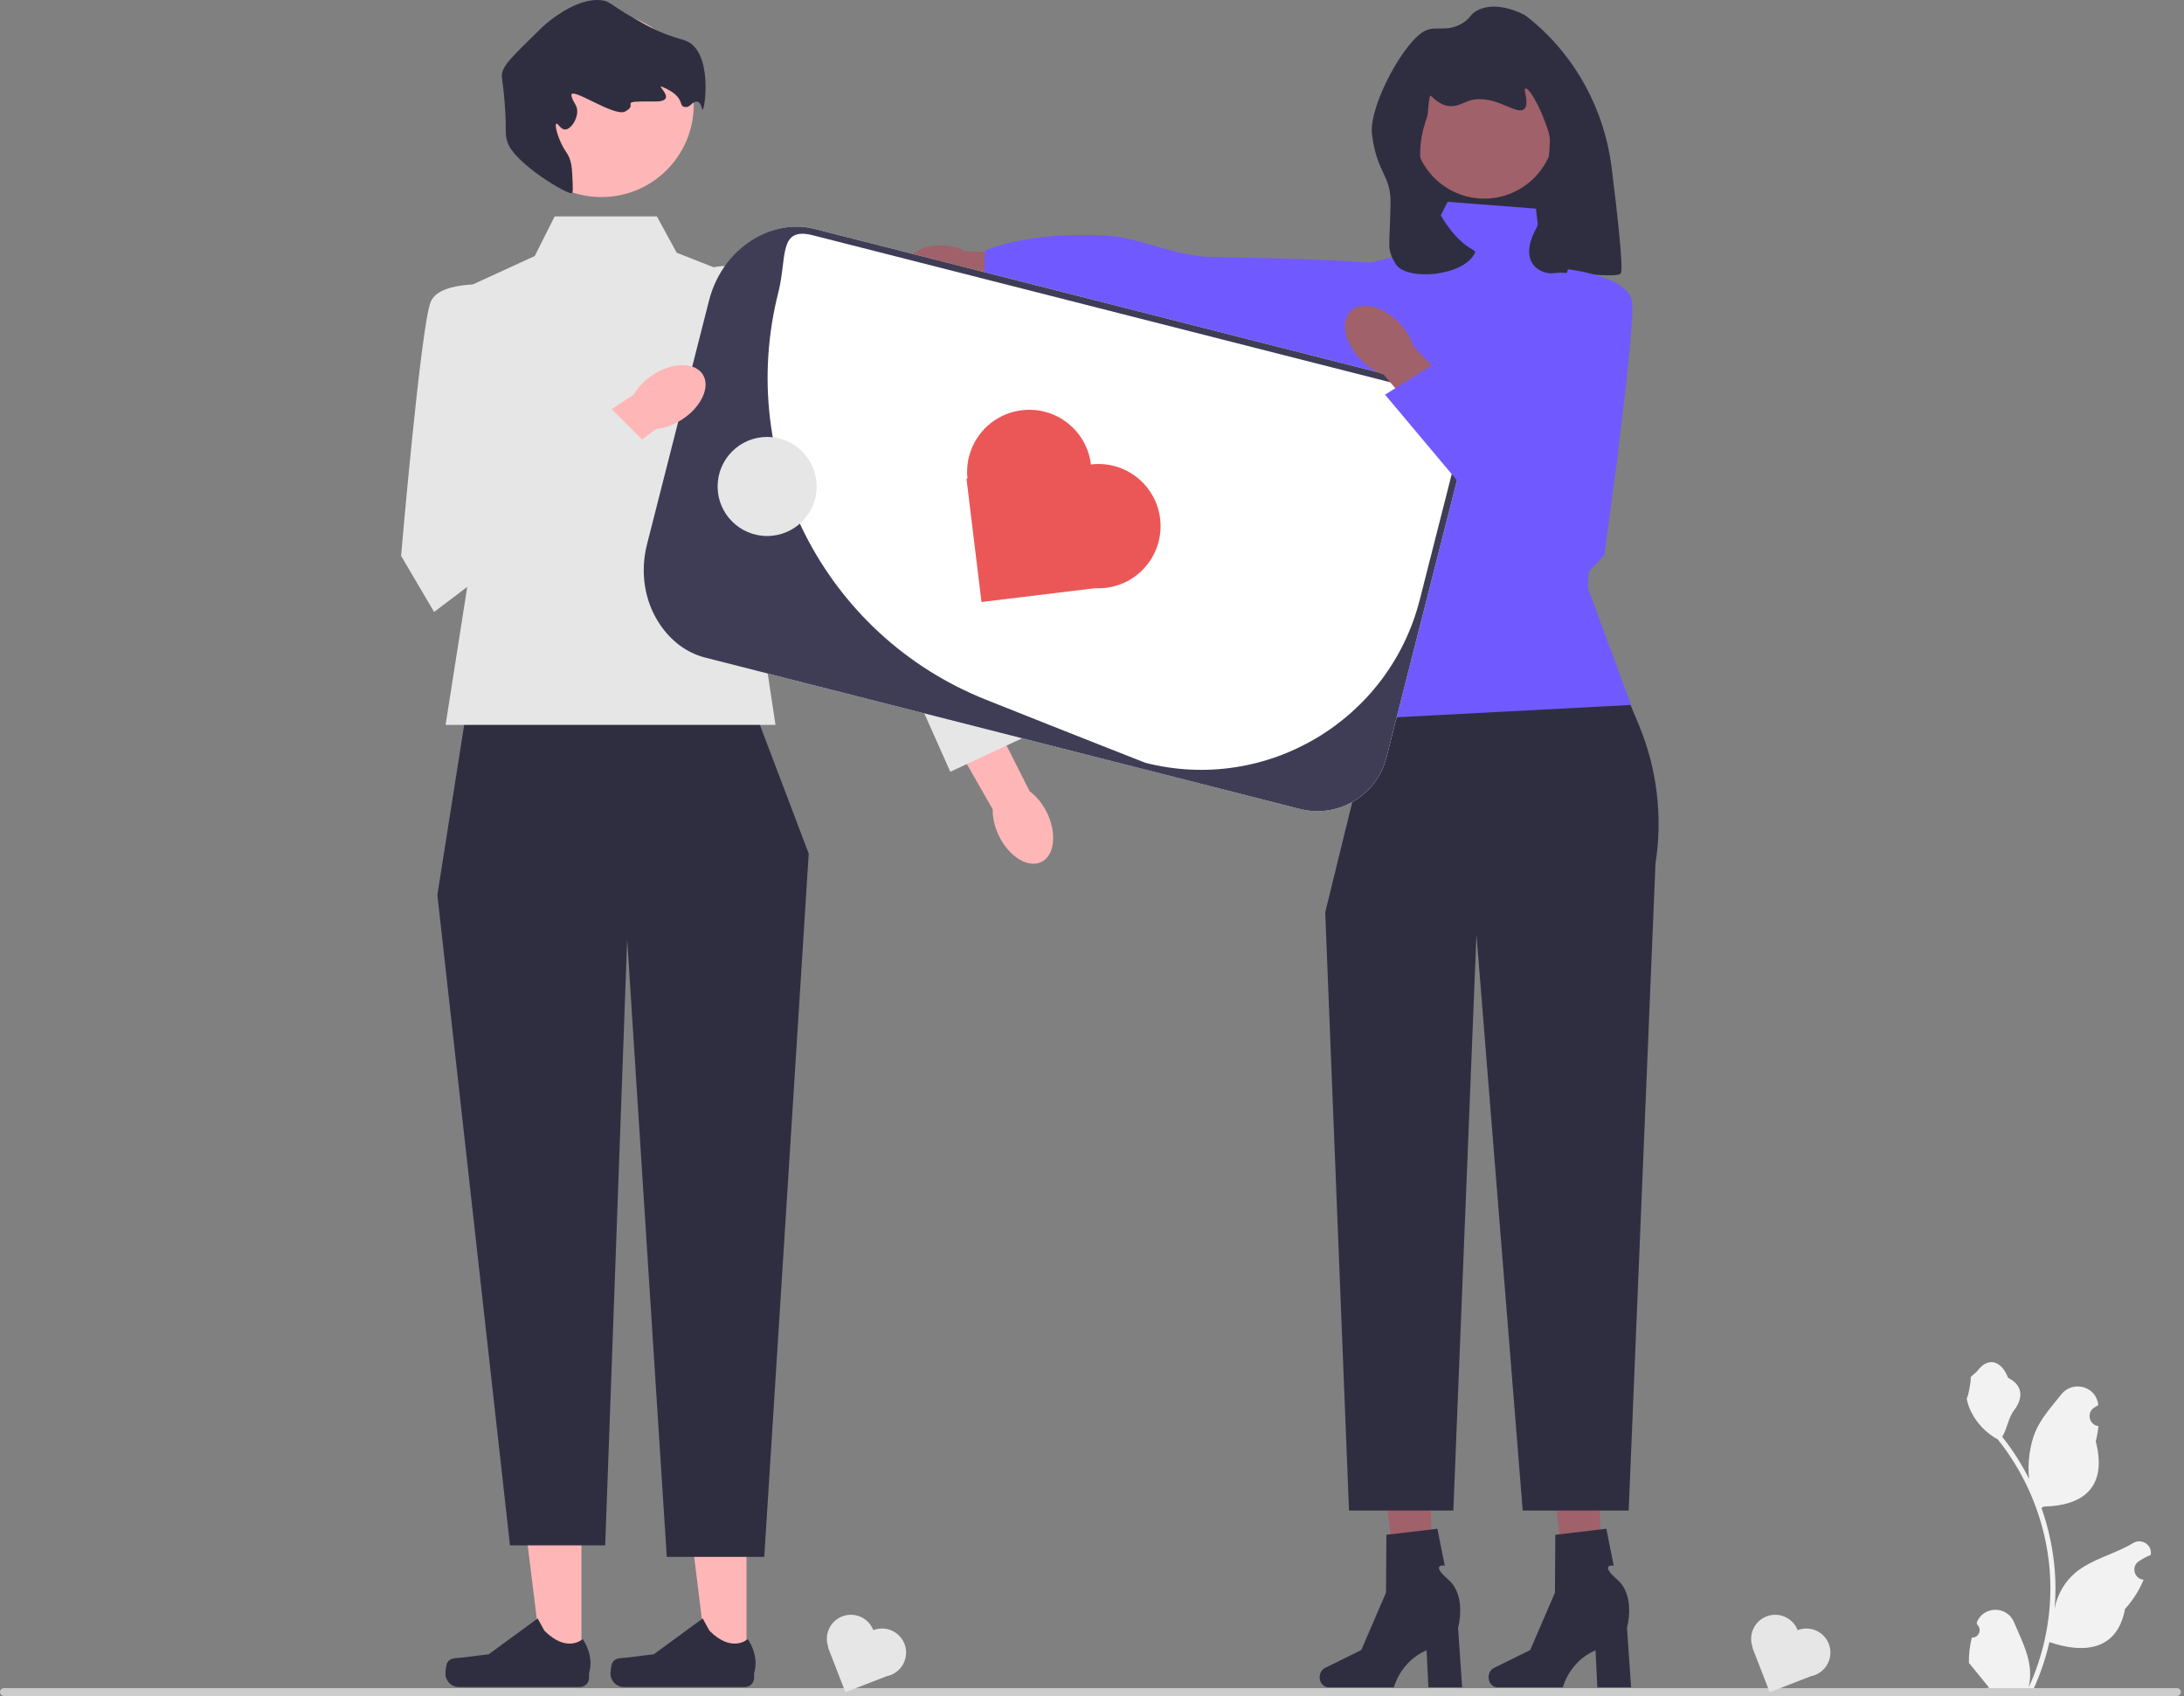 <svg width="322" height="250" viewBox="0 0 322 250" fill="none" xmlns="http://www.w3.org/2000/svg">
<rect x="0" y="0" width="322" height="250" fill="#808080" stroke="none"/>
<g clip-path="url(#clip0_194_336)">
<path d="M231.963 46.286H208.412V8.705L231.963 16.221V46.286Z" fill="#2F2E41"/>
<path d="M236.144 237.094L231.284 237.209L228.575 215.375L235.747 215.205L236.144 237.094Z" fill="#A0616A"/>
<path d="M219.47 247.234C219.47 248.055 220.052 248.72 220.771 248.72H230.418C230.418 248.72 231.367 244.904 235.238 243.262L235.505 248.72H240.481L239.878 239.944C239.878 239.944 241.21 235.248 238.445 232.848C235.68 230.448 237.919 230.782 237.919 230.782L236.832 225.35L229.312 226.234L229.257 234.761L225.607 243.225L220.254 245.869C219.778 246.105 219.47 246.641 219.47 247.234Z" fill="#2F2E41"/>
<path d="M211.236 237.094L206.376 237.209L203.667 215.375L210.839 215.205L211.236 237.094Z" fill="#A0616A"/>
<path d="M194.562 247.234C194.562 248.055 195.144 248.72 195.863 248.72H205.51C205.51 248.72 206.459 244.904 210.33 243.262L210.597 248.72H215.573L214.97 239.944C214.97 239.944 216.301 235.248 213.537 232.848C210.772 230.448 213.011 230.782 213.011 230.782L211.924 225.35L204.404 226.234L204.349 234.761L200.699 243.225L195.346 245.869C194.87 246.105 194.562 246.641 194.562 247.234Z" fill="#2F2E41"/>
<path d="M233.466 87.374L202.4 105.914L195.385 134.475L198.892 222.665H214.275L217.682 137.732L224.502 222.665H240.126L244.078 127.289C245.166 120.358 244.307 113.26 241.597 106.789L233.466 87.374Z" fill="#2F2E41"/>
<path d="M226.451 30.753L213.423 29.75L209.916 36.766L199.894 39.271L197.389 70.338C202.345 83.215 205.456 95.52 202.4 105.914L240.481 103.91L234.123 86.717C234.123 86.717 233.967 80.359 237.475 71.841C240.982 63.323 235.471 41.275 235.471 41.275L227.453 39.271L226.451 30.753Z" fill="#705AFF"/>
<path d="M138.73 42.838C139.999 42.877 141.171 42.627 142.093 42.178L154.154 43.316L154.528 37.561L142.253 37.026C141.36 36.521 140.206 36.199 138.937 36.159C136.039 36.069 133.644 37.492 133.587 39.336C133.529 41.18 135.832 42.748 138.73 42.838Z" fill="#A0616A"/>
<path d="M210.076 60.406C210.076 60.406 209.651 42.073 205.629 39.321C203.971 38.186 178.473 37.928 177.544 37.832C171.815 37.238 167.739 34.964 162.915 34.715C151.161 34.107 145.218 36.96 145.218 36.96L145.011 42.846L210.076 60.406Z" fill="#705AFF"/>
<path d="M218.827 29.276C224.573 29.276 229.23 24.618 229.23 18.873C229.23 13.128 224.573 8.47 218.827 8.47C213.082 8.47 208.425 13.128 208.425 18.873C208.425 24.618 213.082 29.276 218.827 29.276Z" fill="#A0616A"/>
<path d="M215.672 3.383C213.435 4.793 211.796 3.783 210.198 4.495C207.075 5.884 201.803 15.646 202.279 19.733C202.952 25.521 205.079 25.759 205.016 29.912C204.914 36.58 204.384 36.553 205.75 38.881C207.269 41.471 215.872 40.768 217.469 37.256C217.784 36.563 214.284 36.836 210.417 27.746C208.476 23.185 209.75 19.029 210.417 17.224C210.573 16.801 210.644 13.8 210.977 14.133C213.897 17.053 215.534 14.919 217.298 14.674C220.916 14.171 223.641 17.09 224.739 16.042C225.556 15.262 224.514 13.2 224.91 13.049C225.333 12.887 226.732 15.149 227.648 17.582C228.238 19.151 228.534 19.936 228.503 20.832C228.409 23.602 227.703 31.455 226.451 33.759C223.749 38.735 227.152 40.612 229.273 40.25C230.987 39.957 238.563 41.111 238.978 40.273C239.347 39.527 238.504 31.854 237.617 24.72C236.551 16.146 232.28 8.267 225.582 2.809C225.189 2.489 224.896 2.269 224.739 2.185C224.368 1.986 220.543 0 217.725 1.586C216.688 2.17 216.857 2.636 215.672 3.383Z" fill="#2F2E41"/>
<path d="M85.725 245.215L79.953 245.215L77.208 222.952L85.726 222.953L85.725 245.215Z" fill="#FFB6B6"/>
<path d="M65.95 245.084C65.77 245.387 65.676 246.364 65.676 246.716C65.676 247.798 66.553 248.675 67.635 248.675H85.509C86.247 248.675 86.846 248.077 86.846 247.339V246.594C86.846 246.594 87.73 244.358 85.909 241.601C85.909 241.601 83.647 243.76 80.266 240.379L79.269 238.572L72.052 243.851L68.052 244.343C67.176 244.451 66.4 244.326 65.95 245.084Z" fill="#2F2E41"/>
<path d="M110.06 245.215L104.288 245.215L101.542 222.952L110.061 222.953L110.06 245.215Z" fill="#FFB6B6"/>
<path d="M90.285 245.084C90.105 245.387 90.01 246.364 90.01 246.716C90.01 247.798 90.888 248.675 91.969 248.675H109.844C110.582 248.675 111.18 248.077 111.18 247.339V246.594C111.18 246.594 112.065 244.358 110.244 241.601C110.244 241.601 107.982 243.76 104.601 240.379L103.604 238.572L96.387 243.851L92.386 244.343C91.511 244.451 90.735 244.326 90.285 245.084Z" fill="#2F2E41"/>
<path d="M111.204 104.659L68.862 104.172L64.482 131.913L75.189 227.793H89.227L92.467 138.484L98.307 229.496H112.68L119.235 125.83L111.204 104.659Z" fill="#2F2E41"/>
<path d="M290.714 241.392C291.719 241.455 292.275 240.205 291.514 239.477L291.438 239.176C291.448 239.152 291.458 239.128 291.468 239.104C292.485 236.68 295.931 236.696 296.94 239.125C297.834 241.28 298.974 243.439 299.254 245.717C299.38 246.723 299.323 247.748 299.1 248.735C301.197 244.155 302.3 239.154 302.3 234.124C302.3 232.86 302.231 231.597 302.09 230.336C301.973 229.305 301.813 228.28 301.606 227.265C300.483 221.776 298.053 216.549 294.548 212.182C292.864 211.261 291.458 209.822 290.61 208.096C290.305 207.473 290.066 206.804 289.953 206.122C290.144 206.147 290.676 203.227 290.531 203.047C290.798 202.642 291.277 202.44 291.568 202.045C293.02 200.077 295.02 200.42 296.064 203.095C298.294 204.22 298.315 206.087 296.947 207.882C296.076 209.024 295.957 210.57 295.193 211.793C295.271 211.893 295.353 211.991 295.432 212.091C296.873 213.94 298.119 215.926 299.17 218.014C298.873 215.694 299.312 212.899 300.059 211.098C300.91 209.045 302.505 207.317 303.909 205.542C305.596 203.411 309.055 204.341 309.352 207.043C309.355 207.069 309.358 207.095 309.361 207.121C309.152 207.239 308.948 207.364 308.748 207.496C307.609 208.249 308.003 210.014 309.352 210.222L309.383 210.227C309.307 210.978 309.178 211.723 308.99 212.456C310.791 219.423 306.902 221.961 301.348 222.075C301.225 222.138 301.106 222.201 300.983 222.261C301.546 223.845 301.995 225.47 302.329 227.117C302.627 228.573 302.835 230.044 302.951 231.521C303.096 233.385 303.083 235.259 302.926 237.12L302.935 237.054C303.335 235.004 304.447 233.09 306.063 231.763C308.47 229.786 311.871 229.058 314.468 227.469C315.718 226.704 317.319 227.692 317.101 229.141L317.091 229.211C316.704 229.368 316.327 229.55 315.962 229.755C315.753 229.872 315.549 229.997 315.349 230.129C314.211 230.882 314.604 232.647 315.953 232.856L315.984 232.86C316.006 232.864 316.025 232.867 316.047 232.87C315.384 234.445 314.459 235.906 313.303 237.167C312.176 243.249 307.338 243.826 302.162 242.055H302.159C301.593 244.52 300.766 246.928 299.704 249.222H290.933C290.902 249.125 290.874 249.024 290.845 248.927C291.656 248.977 292.474 248.93 293.272 248.782C292.621 247.984 291.971 247.179 291.32 246.381C291.304 246.365 291.292 246.349 291.279 246.333C290.949 245.925 290.616 245.519 290.286 245.111L290.286 245.11C290.265 243.856 290.416 242.605 290.714 241.392Z" fill="#F2F2F2"/>
<path d="M0 249.421C0 249.742 0.258 250 0.579 250H320.966C321.288 250 321.546 249.742 321.546 249.421C321.546 249.1 321.288 248.842 320.966 248.842H0.579C0.258 248.842 0 249.1 0 249.421Z" fill="#CCCCCC"/>
<path d="M96.847 31.898H81.777L78.839 37.738L64.482 44.331L69.592 82.027L65.698 106.849H114.335L109.988 78.134L115.828 43.578L99.767 37.251L96.847 31.898Z" fill="#E6E6E6"/>
<path d="M147.292 123.242C146.635 121.901 146.335 120.523 146.369 119.316L139.301 106.937L145.289 103.746L151.815 116.647C152.789 117.359 153.694 118.441 154.352 119.782C155.853 122.845 155.49 126.103 153.541 127.058C151.591 128.014 148.794 126.305 147.292 123.242Z" fill="#FFB6B6"/>
<path d="M100.702 41.917C100.702 41.917 105.47 37.011 110.819 40.425C116.168 43.839 135.681 78.776 135.681 78.776L150.733 108.811L140.108 113.761L127.29 85L100.371 56.031L100.702 41.917Z" fill="#E6E6E6"/>
<path d="M88.674 29.051C96.189 29.051 102.282 22.958 102.282 15.443C102.282 7.927 96.189 1.834 88.674 1.834C81.158 1.834 75.065 7.927 75.065 15.443C75.065 22.958 81.158 29.051 88.674 29.051Z" fill="#FFB6B6"/>
<path d="M84.403 26.395C84.466 27.728 84.497 28.394 84.293 28.475C83.676 28.717 75.737 24.029 74.802 20.907C74.366 19.452 74.734 19.423 74.416 15.281C74.111 11.32 73.77 11.288 74.174 10.308C74.622 9.219 75.992 7.877 78.73 5.193C79.766 4.178 80.284 3.671 80.611 3.409C81.601 2.613 85.292 -0.349 88.676 0.034C90.095 0.194 89.852 0.761 95.152 3.634C95.608 3.882 96.22 4.209 97.065 4.584C99.121 5.496 100.397 5.733 101.068 5.987C105.137 7.529 103.943 16.119 103.594 16.169C103.466 16.187 103.432 15.073 102.764 14.981C102.163 14.898 101.78 15.744 101.234 15.774C99.742 15.858 101.399 14.43 97.747 12.844C96.328 12.227 100.277 15.008 96.517 14.963C90.638 14.892 94.398 15.266 92.165 16.439C90.537 17.295 83.986 12.587 84.252 14.091C84.44 15.152 85.21 15.458 85.099 16.646C84.991 17.798 84.126 19.039 83.362 19.085C82.659 19.127 82.273 18.139 82.038 18.234C81.783 18.337 82.063 19.576 82.614 20.849C83.313 22.465 83.73 22.477 84.098 23.72C84.31 24.435 84.341 25.088 84.403 26.395Z" fill="#2F2E41"/>
<path d="M191.658 119.246L103.976 96.937C98.371 95.511 94.971 89.791 96.397 84.186L107.306 41.312C108.732 35.708 114.452 32.308 120.057 33.734L207.739 56.042C213.344 57.468 216.744 63.189 215.318 68.794L204.41 111.667C202.984 117.272 197.263 120.672 191.658 119.246Z" fill="white"/>
<path d="M191.658 119.246L103.976 96.937C101.174 96.224 98.922 94.438 97.314 92.069C94.975 88.622 94.364 84.283 95.391 80.246L104.538 44.293C105.566 40.256 108.176 36.736 111.878 34.827C114.423 33.514 117.254 33.021 120.057 33.734L207.739 56.042C213.353 57.471 216.746 63.18 215.318 68.794L204.41 111.667C202.984 117.272 197.263 120.672 191.658 119.246ZM119.817 34.677C114.724 33.381 116.055 37.994 114.759 43.087C108.437 67.935 121.513 93.624 145.328 103.125C158.183 108.253 168.876 112.445 168.876 112.445C186.684 116.976 204.793 106.213 209.324 88.405L214.374 68.554C215.67 63.461 212.592 58.282 207.499 56.986L119.817 34.677Z" fill="#3F3D56"/>
<path d="M160.843 68.463C160.232 63.44 155.665 59.863 150.642 60.474C145.667 61.08 142.113 65.566 142.64 70.533L142.494 70.55L144.707 88.74L161.444 86.704C161.973 86.733 162.511 86.718 163.055 86.652C168.078 86.041 171.655 81.474 171.044 76.451C170.433 71.428 165.866 67.852 160.843 68.463Z" fill="#EB5757"/>
<path d="M128.76 240.293C128.051 238.466 125.996 237.56 124.169 238.269C122.36 238.971 121.455 240.994 122.127 242.808L122.074 242.828L124.641 249.443L130.728 247.081C130.929 247.041 131.129 246.984 131.327 246.908C133.154 246.199 134.06 244.143 133.351 242.316C132.642 240.49 130.587 239.584 128.76 240.293Z" fill="#E6E6E6"/>
<path d="M265.035 240.293C264.326 238.466 262.271 237.56 260.444 238.269C258.635 238.971 257.73 240.994 258.401 242.808L258.348 242.828L260.916 249.443L267.003 247.081C267.204 247.041 267.404 246.984 267.602 246.908C269.429 246.199 270.335 244.143 269.626 242.316C268.917 240.49 266.862 239.584 265.035 240.293Z" fill="#E6E6E6"/>
<path d="M100.557 61.836C99.304 62.648 97.971 63.11 96.769 63.219L85.318 71.709L81.438 66.142L93.472 58.129C94.063 57.078 95.029 56.05 96.282 55.238C99.145 53.383 102.424 53.356 103.604 55.178C104.784 57 103.42 59.981 100.557 61.836Z" fill="#FFB6B6"/>
<path d="M73.736 42.025C73.736 42.025 64.976 41.052 63.516 44.459C62.056 47.866 59.136 81.934 59.136 81.934L64.002 90.208L95.919 66.052L89.456 59.589L75.777 66.052L73.736 42.025Z" fill="#E6E6E6"/>
<path d="M200.625 53.034C201.666 54.105 202.862 54.852 204.009 55.226L213.282 66.052L218.305 61.489L208.358 50.998C208.016 49.841 207.303 48.624 206.262 47.553C203.883 45.107 200.694 44.351 199.137 45.865C197.58 47.378 198.247 50.588 200.625 53.034Z" fill="#A0616A"/>
<path d="M231.184 39.694C231.184 39.694 239.941 40.696 240.606 44.342C241.27 47.989 236.53 81.852 236.53 81.852L229.943 88.834L204.207 58.177L211.948 53.316L223.843 62.663L231.184 39.694Z" fill="#705AFF"/>
<path d="M113.104 79.011C117.137 79.011 120.407 75.742 120.407 71.709C120.407 67.676 117.137 64.406 113.104 64.406C109.071 64.406 105.802 67.676 105.802 71.709C105.802 75.742 109.071 79.011 113.104 79.011Z" fill="#E6E6E6"/>
</g>
<defs>
<clipPath id="clip0_194_336">
<rect width="321.545" height="250" fill="white"/>
</clipPath>
</defs>
</svg>
